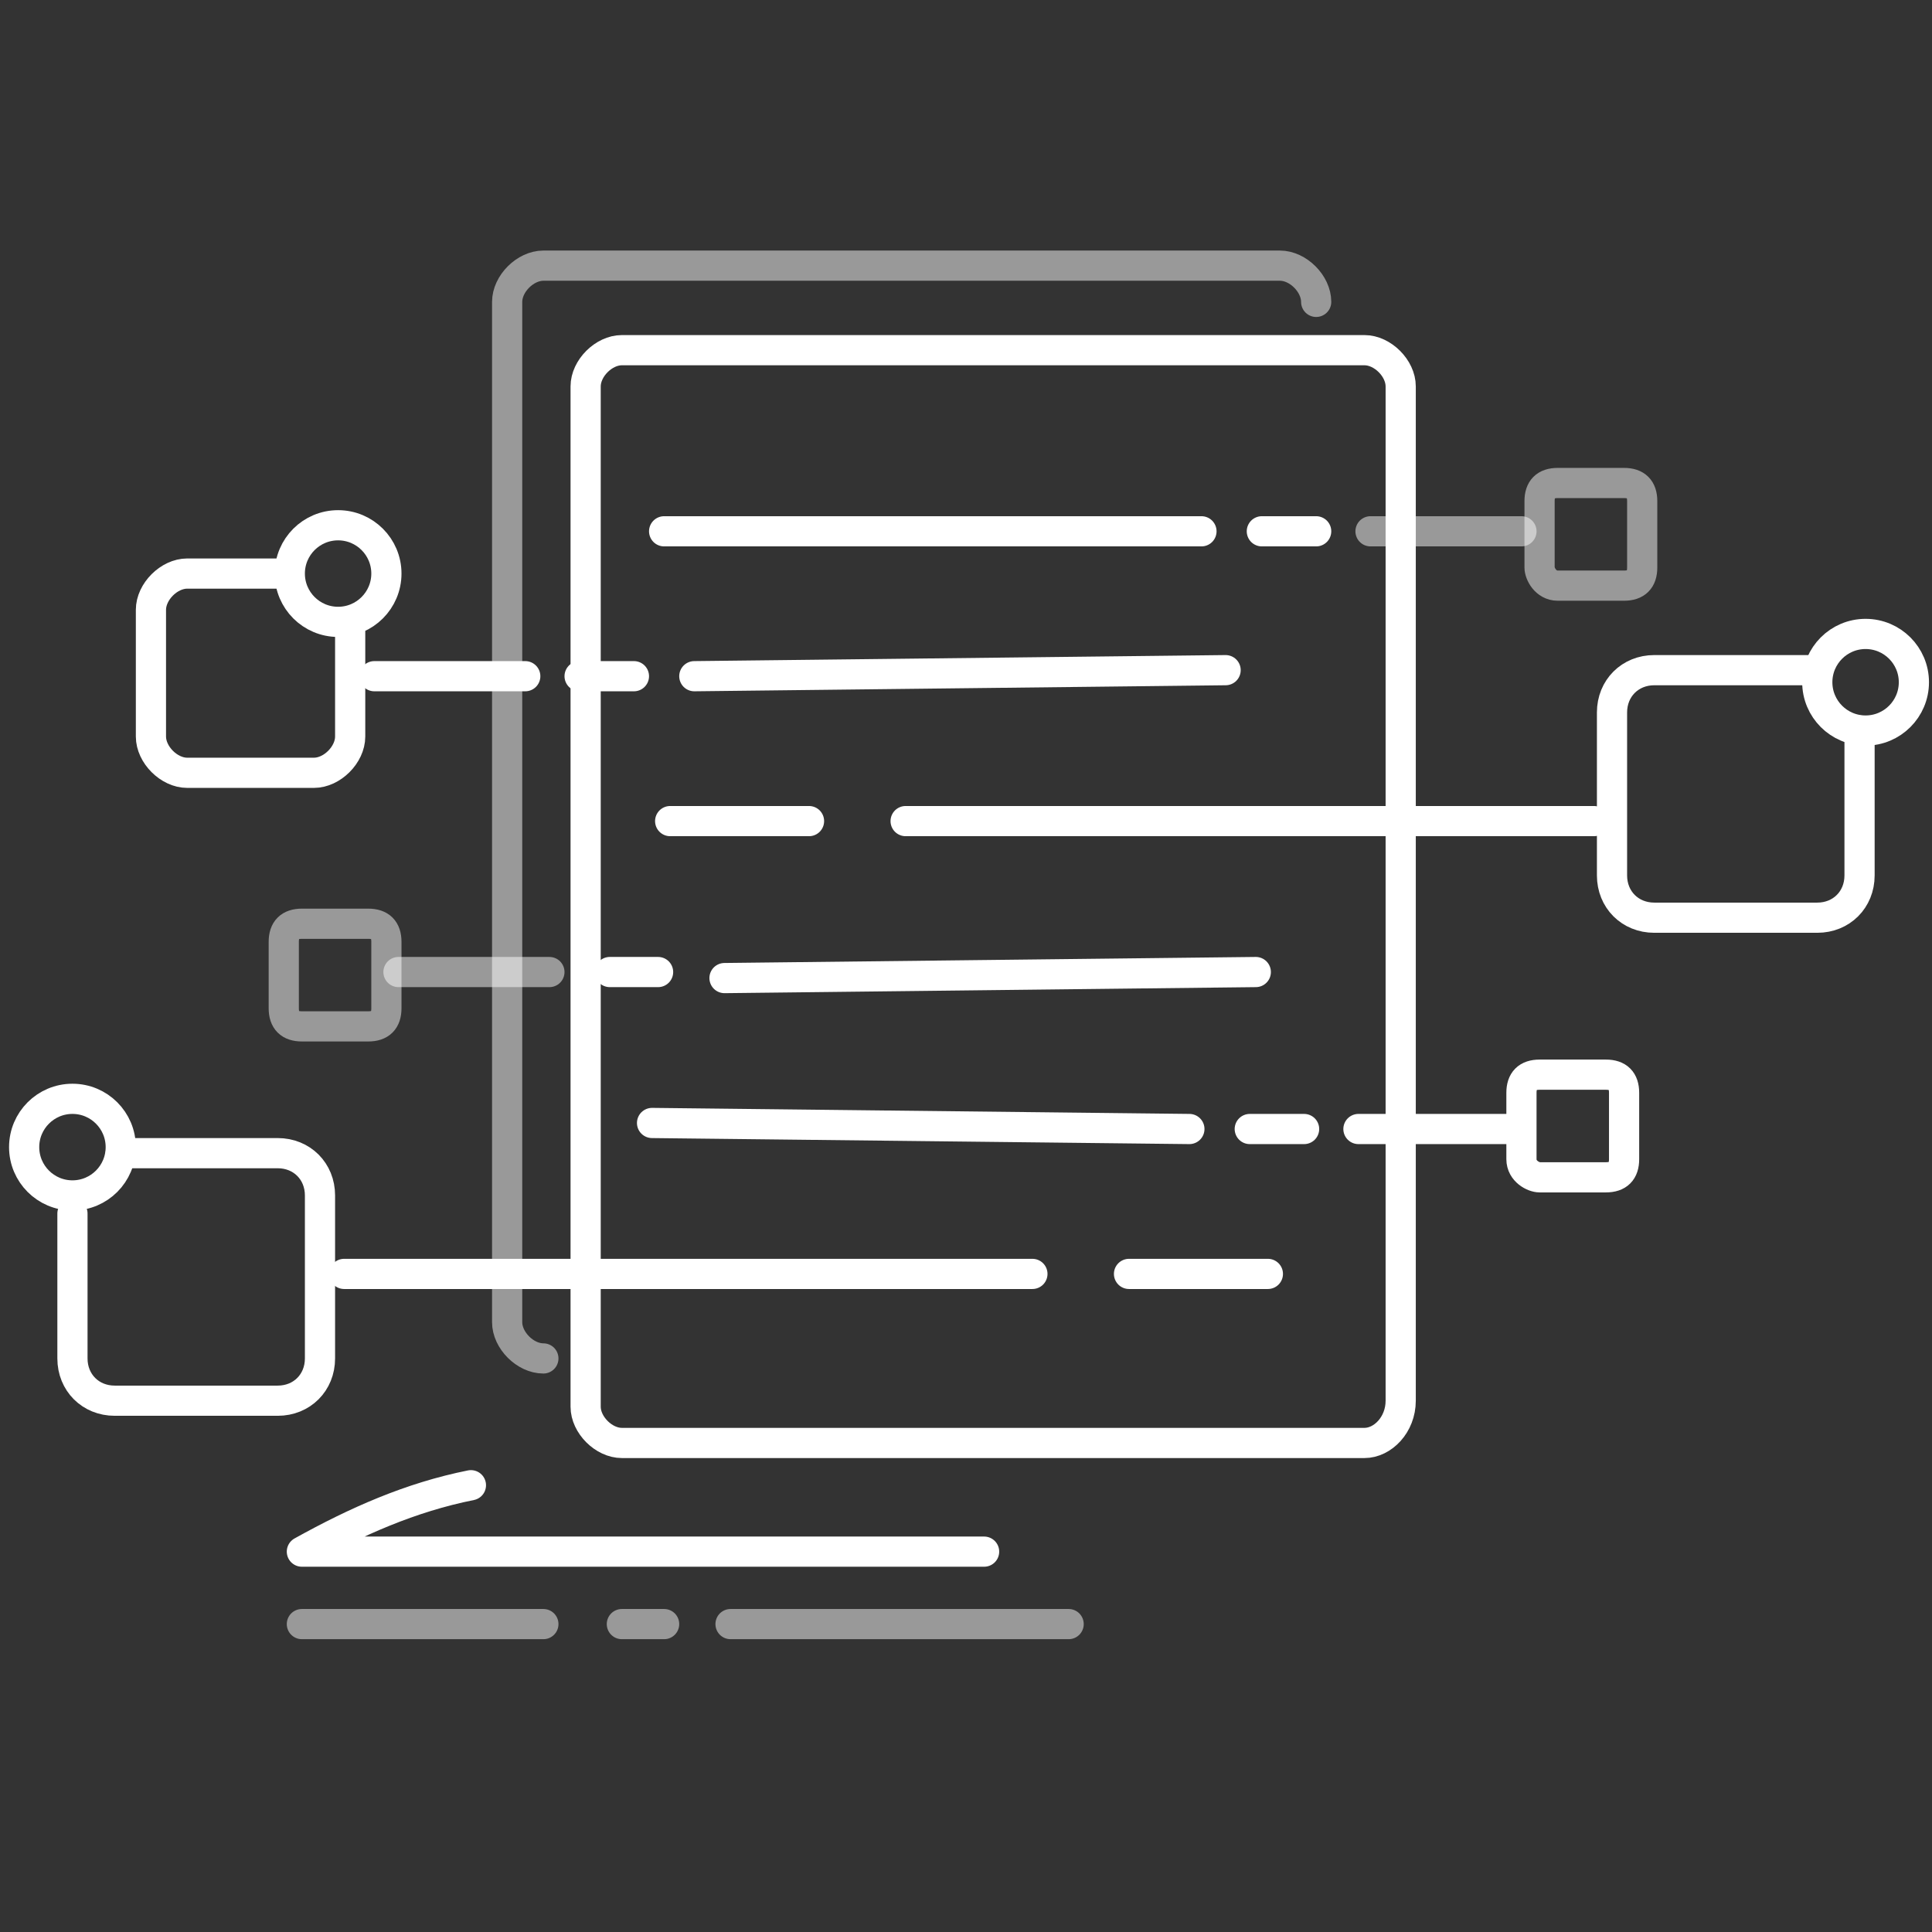 <?xml version="1.0" encoding="utf-8"?>
<!-- Generator: Adobe Illustrator 22.0.1, SVG Export Plug-In . SVG Version: 6.00 Build 0)  -->
<svg version="1.1" id="machiene_x5F_readable" xmlns="http://www.w3.org/2000/svg" xmlns:xlink="http://www.w3.org/1999/xlink"
	 x="0px" y="0px" viewBox="0 0 32 32" style="enable-background:new 0 0 32 32;" xml:space="preserve">
<rect x="0" y="0" width="32" height="32" fill="#333333" stroke="none"/>
<path style="opacity:0.5;fill:none;stroke:#FFFFFF;stroke-width:0.5;stroke-linecap:round;stroke-linejoin:round;stroke-miterlimit:10;" d="
	M9,22.5c-0.3,0-0.6-0.3-0.6-0.6V5c0-0.3,0.3-0.6,0.6-0.6h12.2c0.3,0,0.6,0.3,0.6,0.6"/>
<path style="fill:none;stroke:#FFFFFF;stroke-width:0.5;stroke-linecap:round;stroke-linejoin:round;stroke-miterlimit:10;" d="
	M22.6,23.9H10.3c-0.3,0-0.6-0.3-0.6-0.6V6.4c0-0.3,0.3-0.6,0.6-0.6h12.3c0.3,0,0.6,0.3,0.6,0.6v16.8C23.2,23.6,22.9,23.9,22.6,23.9z
	"/>
<path style="fill:none;stroke:#FFFFFF;stroke-width:0.5;stroke-linecap:round;stroke-linejoin:round;stroke-miterlimit:10;" d="
	M30.8,12.1l0,2.4c0,0.4-0.3,0.7-0.7,0.7l-2.7,0c-0.4,0-0.7-0.3-0.7-0.7l0-2.7c0-0.4,0.3-0.7,0.7-0.7l2.6,0"/>
<circle style="fill:none;stroke:#FFFFFF;stroke-width:0.5;stroke-linecap:round;stroke-linejoin:round;stroke-miterlimit:10;" cx="30.9" cy="11.3" r="0.8"/>
<line style="fill:none;stroke:#FFFFFF;stroke-width:0.5;stroke-linecap:round;stroke-linejoin:round;stroke-miterlimit:10;" x1="26.4" y1="13.6" x2="15" y2="13.6"/>
<line style="fill:none;stroke:#FFFFFF;stroke-width:0.5;stroke-linecap:round;stroke-linejoin:round;stroke-miterlimit:10;" x1="11.1" y1="13.6" x2="13.4" y2="13.6"/>
<path style="fill:none;stroke:#FFFFFF;stroke-width:0.5;stroke-linecap:round;stroke-linejoin:round;stroke-miterlimit:10;" d="
	M1.2,20.1l0,2.4c0,0.4,0.3,0.7,0.7,0.7l2.7,0c0.4,0,0.7-0.3,0.7-0.7l0-2.7c0-0.4-0.3-0.7-0.7-0.7l-2.6,0"/>
<circle style="fill:none;stroke:#FFFFFF;stroke-width:0.5;stroke-linecap:round;stroke-linejoin:round;stroke-miterlimit:10;" cx="1.2" cy="19" r="0.8"/>
<circle style="fill:none;stroke:#FFFFFF;stroke-width:0.5;stroke-linecap:round;stroke-linejoin:round;stroke-miterlimit:10;" cx="5.6" cy="9.5" r="0.8"/>
<line style="fill:none;stroke:#FFFFFF;stroke-width:0.5;stroke-linecap:round;stroke-linejoin:round;stroke-miterlimit:10;" x1="5.7" y1="21.1" x2="17.1" y2="21.1"/>
<line style="fill:none;stroke:#FFFFFF;stroke-width:0.5;stroke-linecap:round;stroke-linejoin:round;stroke-miterlimit:10;" x1="21" y1="21.1" x2="18.7" y2="21.1"/>
<line style="fill:none;stroke:#FFFFFF;stroke-width:0.5;stroke-linecap:round;stroke-linejoin:round;stroke-miterlimit:10;" x1="12" y1="16.2" x2="20.8" y2="16.1"/>
<line style="opacity:0.5;fill:none;stroke:#FFFFFF;stroke-width:0.5;stroke-linecap:round;stroke-linejoin:round;stroke-miterlimit:10;" x1="6.6" y1="16.1" x2="9.1" y2="16.1"/>
<line style="fill:none;stroke:#FFFFFF;stroke-width:0.5;stroke-linecap:round;stroke-linejoin:round;stroke-miterlimit:10;" x1="10.1" y1="16.1" x2="10.9" y2="16.1"/>
<path style="opacity:0.5;fill:none;stroke:#FFFFFF;stroke-width:0.5;stroke-linecap:round;stroke-linejoin:round;stroke-miterlimit:10;" d="
	M6.1,17H5c-0.2,0-0.3-0.1-0.3-0.3v-1.1c0-0.2,0.1-0.3,0.3-0.3h1.1c0.2,0,0.3,0.1,0.3,0.3v1.1C6.4,16.9,6.3,17,6.1,17z"/>
<line style="fill:none;stroke:#FFFFFF;stroke-width:0.5;stroke-linecap:round;stroke-linejoin:round;stroke-miterlimit:10;" x1="11.5" y1="11.2" x2="20.3" y2="11.1"/>
<line style="fill:none;stroke:#FFFFFF;stroke-width:0.5;stroke-linecap:round;stroke-linejoin:round;stroke-miterlimit:10;" x1="6.2" y1="11.2" x2="8.7" y2="11.2"/>
<line style="fill:none;stroke:#FFFFFF;stroke-width:0.5;stroke-linecap:round;stroke-linejoin:round;stroke-miterlimit:10;" x1="9.6" y1="11.2" x2="10.5" y2="11.2"/>
<path style="fill:none;stroke:#FFFFFF;stroke-width:0.5;stroke-linecap:round;stroke-linejoin:round;stroke-miterlimit:10;" d="
	M5.8,10.3v1.9c0,0.3-0.3,0.6-0.6,0.6H3.1c-0.3,0-0.6-0.3-0.6-0.6v-2.1c0-0.3,0.3-0.6,0.6-0.6h1.6"/>
<line style="fill:none;stroke:#FFFFFF;stroke-width:0.5;stroke-linecap:round;stroke-linejoin:round;stroke-miterlimit:10;" x1="19.7" y1="18.7" x2="10.8" y2="18.6"/>
<line style="fill:none;stroke:#FFFFFF;stroke-width:0.5;stroke-linecap:round;stroke-linejoin:round;stroke-miterlimit:10;" x1="25" y1="18.7" x2="22.5" y2="18.7"/>
<line style="fill:none;stroke:#FFFFFF;stroke-width:0.5;stroke-linecap:round;stroke-linejoin:round;stroke-miterlimit:10;" x1="21.6" y1="18.7" x2="20.7" y2="18.7"/>
<line style="opacity:0.5;fill:none;stroke:#FFFFFF;stroke-width:0.5;stroke-linecap:round;stroke-linejoin:round;stroke-miterlimit:10;" x1="10.3" y1="26.9" x2="11" y2="26.9"/>
<path style="fill:none;stroke:#FFFFFF;stroke-width:0.5;stroke-linecap:round;stroke-linejoin:round;stroke-miterlimit:10;" d="
	M25.5,19.5h1.1c0.2,0,0.3-0.1,0.3-0.3v-1.1c0-0.2-0.1-0.3-0.3-0.3h-1.1c-0.2,0-0.3,0.1-0.3,0.3v1.1C25.2,19.4,25.4,19.5,25.5,19.5z"
	/>
<line style="fill:none;stroke:#FFFFFF;stroke-width:0.5;stroke-linecap:round;stroke-linejoin:round;stroke-miterlimit:10;" x1="19.9" y1="8.8" x2="11" y2="8.8"/>
<line style="opacity:0.5;fill:none;stroke:#FFFFFF;stroke-width:0.5;stroke-linecap:round;stroke-linejoin:round;stroke-miterlimit:10;" x1="25.2" y1="8.8" x2="22.7" y2="8.8"/>
<line style="fill:none;stroke:#FFFFFF;stroke-width:0.5;stroke-linecap:round;stroke-linejoin:round;stroke-miterlimit:10;" x1="21.8" y1="8.8" x2="20.9" y2="8.8"/>
<path style="opacity:0.5;fill:none;stroke:#FFFFFF;stroke-width:0.5;stroke-linecap:round;stroke-linejoin:round;stroke-miterlimit:10;" d="
	M25.8,9.7h1.1c0.2,0,0.3-0.1,0.3-0.3V8.3c0-0.2-0.1-0.3-0.3-0.3h-1.1c-0.2,0-0.3,0.1-0.3,0.3v1.1C25.5,9.5,25.6,9.7,25.8,9.7z"/>
<line style="opacity:0.5;fill:none;stroke:#FFFFFF;stroke-width:0.5;stroke-linecap:round;stroke-linejoin:round;stroke-miterlimit:10;" x1="5" y1="26.9" x2="9" y2="26.9"/>
<path style="fill:none;stroke:#FFFFFF;stroke-width:0.5;stroke-linecap:round;stroke-linejoin:round;stroke-miterlimit:10;" d="
	M7.8,24.6c-1,0.2-1.9,0.6-2.8,1.1h11.3"/>
<line style="opacity:0.5;fill:none;stroke:#FFFFFF;stroke-width:0.5;stroke-linecap:round;stroke-linejoin:round;stroke-miterlimit:10;" x1="12.1" y1="26.9" x2="17.7" y2="26.9"/>
</svg>

